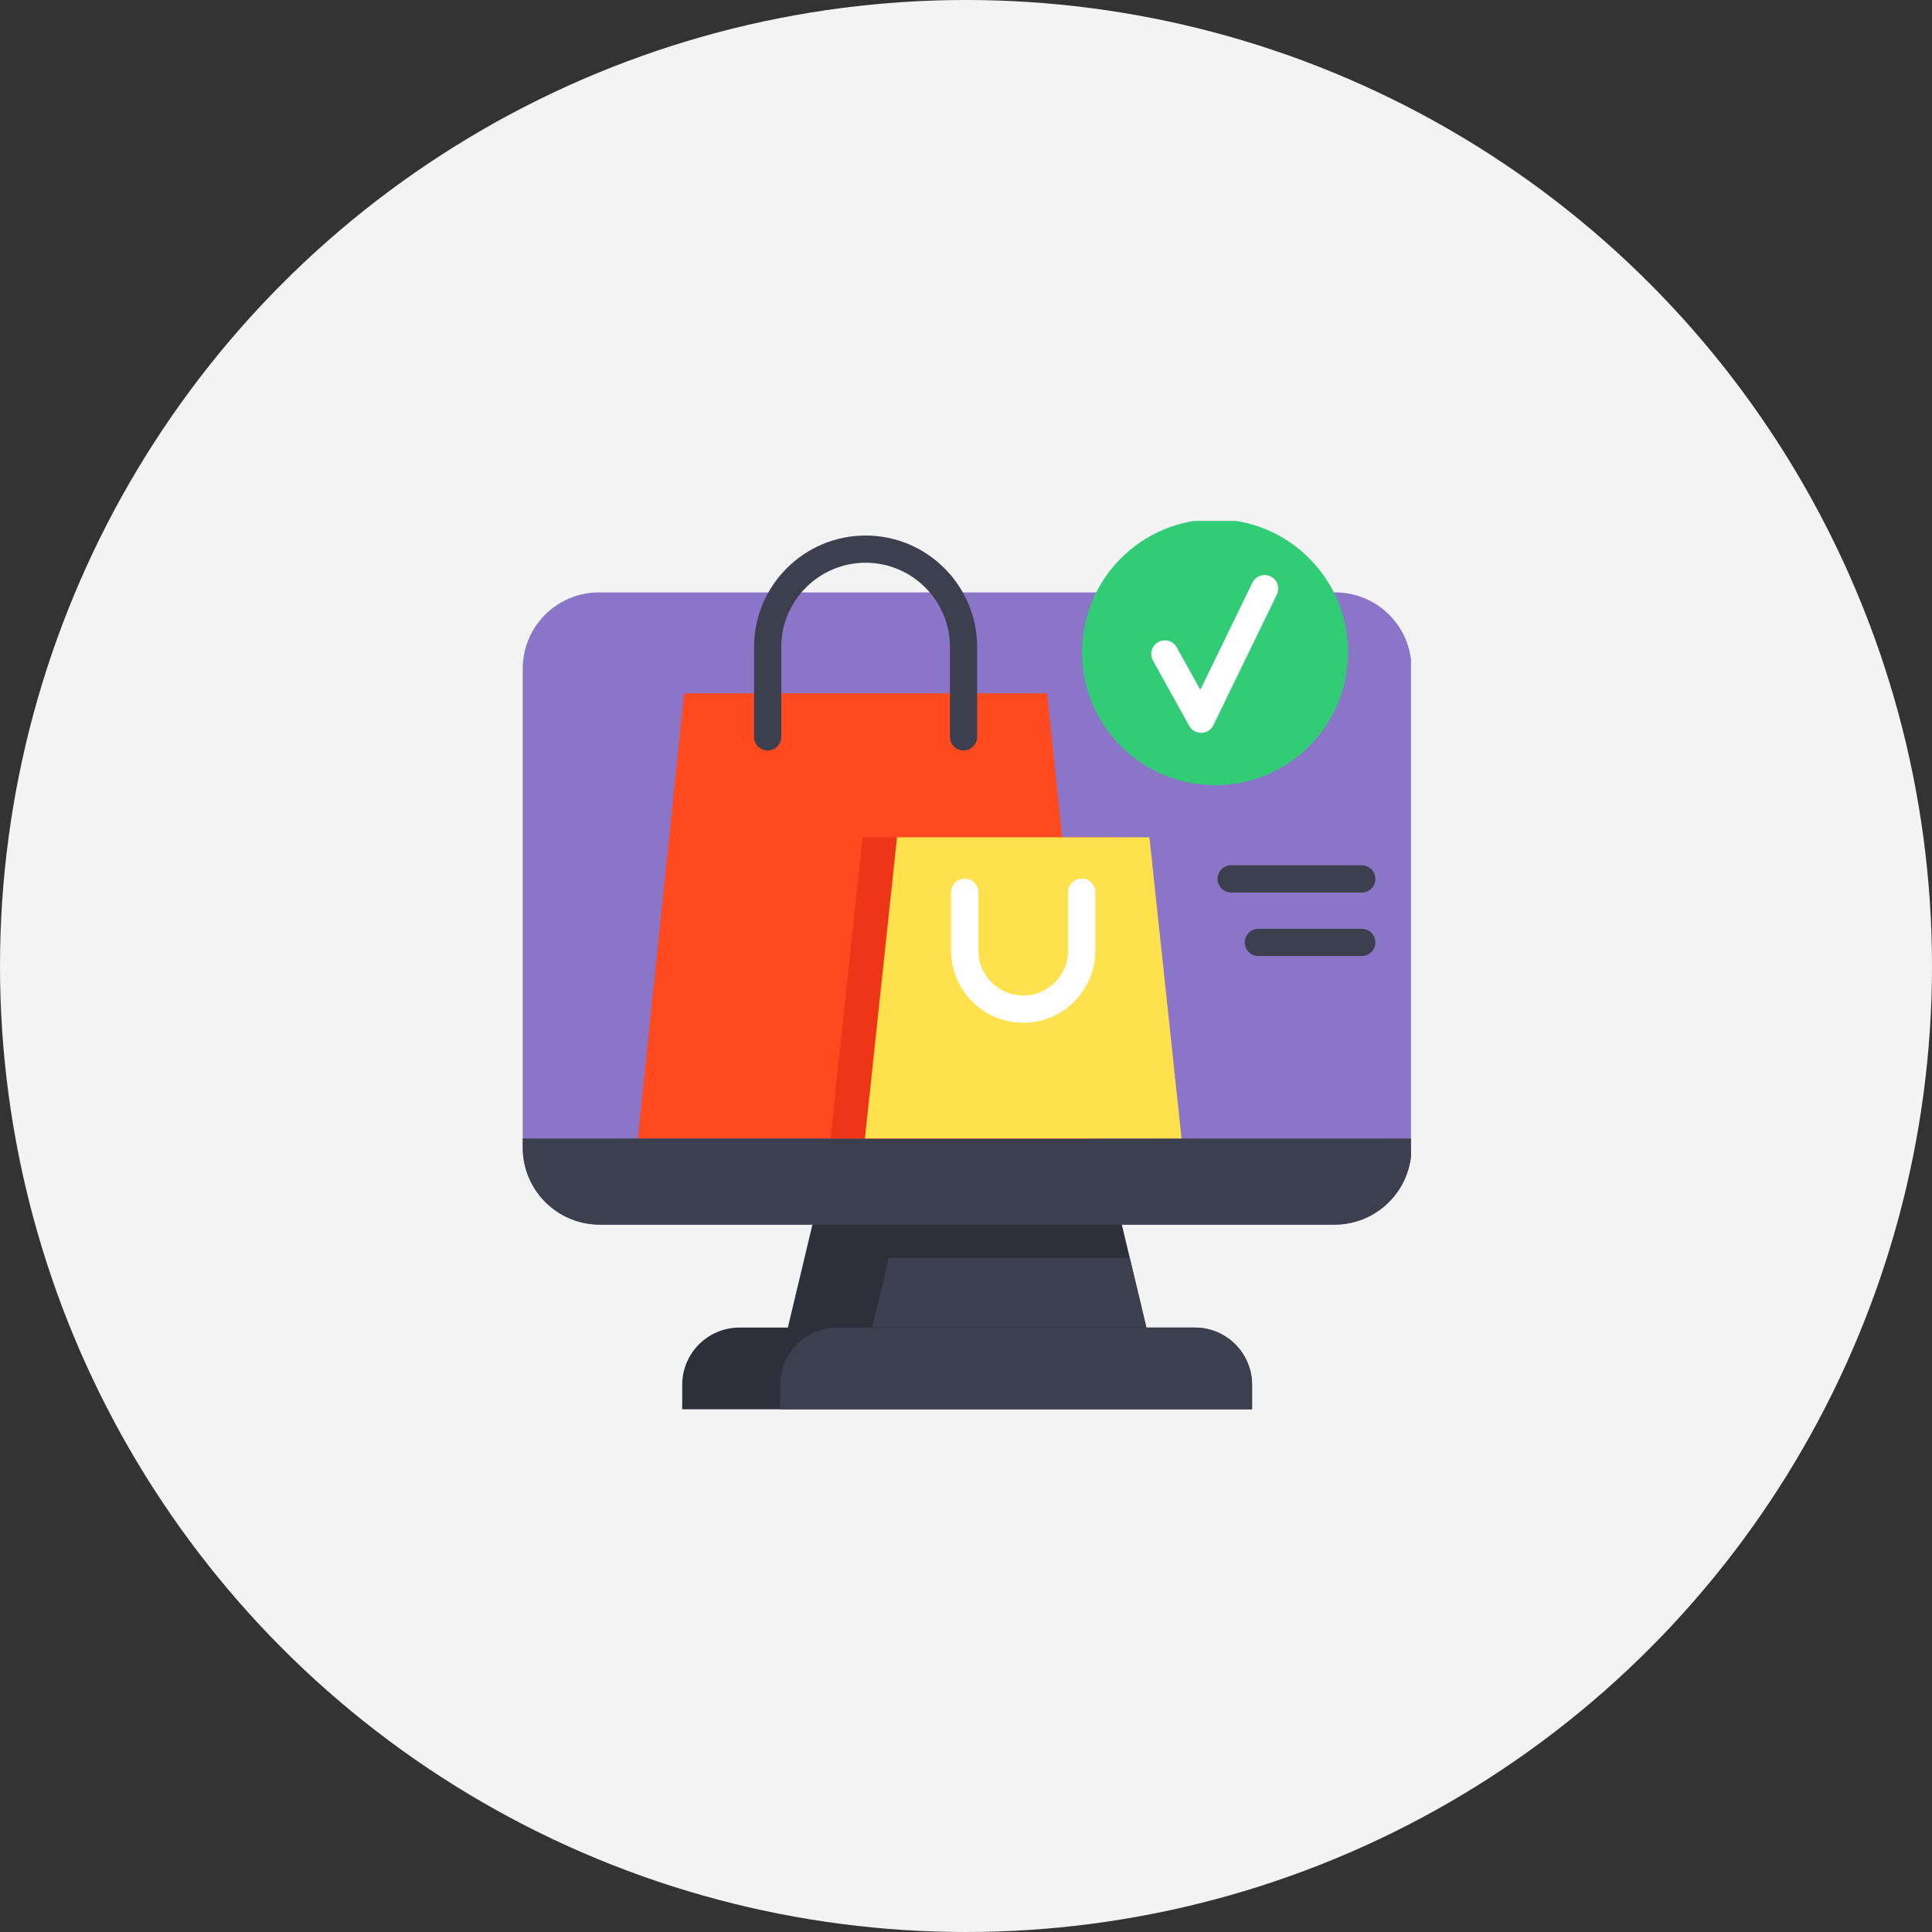 <svg width="89" height="89" viewBox="0 0 89 89" fill="none" xmlns="http://www.w3.org/2000/svg">
<rect x="0" y="0" width="89" height="89" fill="#333333" stroke="none"/>
<circle cx="44.5" cy="44.5" r="44.5" fill="#F3F3F3"/>
<g clip-path="url(#clip0)">
<path d="M24.08 30.805V52.863C24.08 54.825 25.67 56.416 27.632 56.416H61.472C63.434 56.416 65.024 54.825 65.024 52.863V30.805C65.024 28.863 63.451 27.29 61.509 27.29H27.595C25.654 27.29 24.08 28.863 24.08 30.805Z" fill="#8B75C8"/>
<path d="M52.81 61.156L44.552 63.038L36.293 61.156L37.425 56.416L44.202 53.924L51.679 56.416L52.045 57.95L52.81 61.156Z" fill="#2D303B"/>
<path d="M65.024 52.445V52.863C65.024 54.825 63.434 56.416 61.472 56.416H27.632C25.67 56.416 24.08 54.825 24.08 52.863V52.445H65.024Z" fill="#3C3F4D"/>
<path d="M52.811 61.156H40.179L40.944 57.95H52.045L52.811 61.156Z" fill="#3C3F4D"/>
<path d="M57.678 63.795V64.92H31.427V63.795C31.427 62.337 32.608 61.156 34.066 61.156H55.039C56.496 61.156 57.678 62.337 57.678 63.795Z" fill="#2D303B"/>
<path d="M57.678 63.795V64.92H35.938V63.795C35.938 62.337 37.12 61.156 38.578 61.156H55.039C56.496 61.156 57.678 62.337 57.678 63.795Z" fill="#3C3F4D"/>
<path d="M31.513 31.939H48.237L50.368 52.445H29.383L31.513 31.939Z" fill="#FF491F"/>
<path d="M39.736 38.569H51.362L52.842 52.445H38.255L39.736 38.569Z" fill="#ED3618"/>
<path d="M41.324 38.569H52.949L54.43 52.445H39.843L41.324 38.569Z" fill="#FFE14D"/>
<path d="M44.387 34.571C44.041 34.571 43.761 34.291 43.761 33.944V29.809C43.761 27.666 42.018 25.923 39.875 25.923C37.733 25.923 35.99 27.666 35.99 29.809V33.944C35.99 34.29 35.709 34.571 35.364 34.571C35.017 34.571 34.737 34.29 34.737 33.944V29.809C34.737 26.975 37.042 24.67 39.875 24.67C42.709 24.67 45.014 26.975 45.014 29.809V33.944C45.014 34.291 44.734 34.571 44.387 34.571Z" fill="#3C3F4D"/>
<path d="M47.137 47.115C45.305 47.115 43.815 45.626 43.815 43.794V41.099C43.815 40.753 44.096 40.473 44.442 40.473C44.788 40.473 45.069 40.753 45.069 41.099V43.794C45.069 44.934 45.997 45.862 47.137 45.862C48.277 45.862 49.205 44.934 49.205 43.794V41.099C49.205 40.753 49.485 40.473 49.832 40.473C50.178 40.473 50.458 40.753 50.458 41.099V43.794C50.458 45.626 48.968 47.115 47.137 47.115Z" fill="white"/>
<path d="M62.1 30.046C62.1 33.43 59.357 36.172 55.974 36.172C52.59 36.172 49.847 33.43 49.847 30.046C49.847 26.663 52.59 23.92 55.974 23.92C59.357 23.92 62.1 26.663 62.1 30.046Z" fill="#32CC77"/>
<path d="M55.332 33.761C55.105 33.761 54.895 33.637 54.784 33.438L53.113 30.43C52.945 30.127 53.053 29.746 53.356 29.578C53.659 29.41 54.04 29.519 54.208 29.822L55.295 31.777L57.693 26.844C57.844 26.532 58.218 26.403 58.53 26.554C58.842 26.705 58.971 27.08 58.82 27.392L55.895 33.408C55.793 33.618 55.583 33.754 55.349 33.76C55.343 33.76 55.337 33.761 55.332 33.761Z" fill="white"/>
<path d="M62.732 41.115H56.715C56.369 41.115 56.089 40.834 56.089 40.488C56.089 40.142 56.369 39.861 56.715 39.861H62.732C63.078 39.861 63.358 40.142 63.358 40.488C63.358 40.834 63.078 41.115 62.732 41.115Z" fill="#3C3F4D"/>
<path d="M62.732 44.04H57.969C57.623 44.04 57.342 43.759 57.342 43.413C57.342 43.067 57.623 42.786 57.969 42.786H62.732C63.078 42.786 63.358 43.067 63.358 43.413C63.358 43.759 63.078 44.04 62.732 44.04Z" fill="#3C3F4D"/>
</g>
<defs>
<clipPath id="clip0">
<rect x="24" y="24" width="41" height="41" fill="white"/>
</clipPath>
</defs>
</svg>
